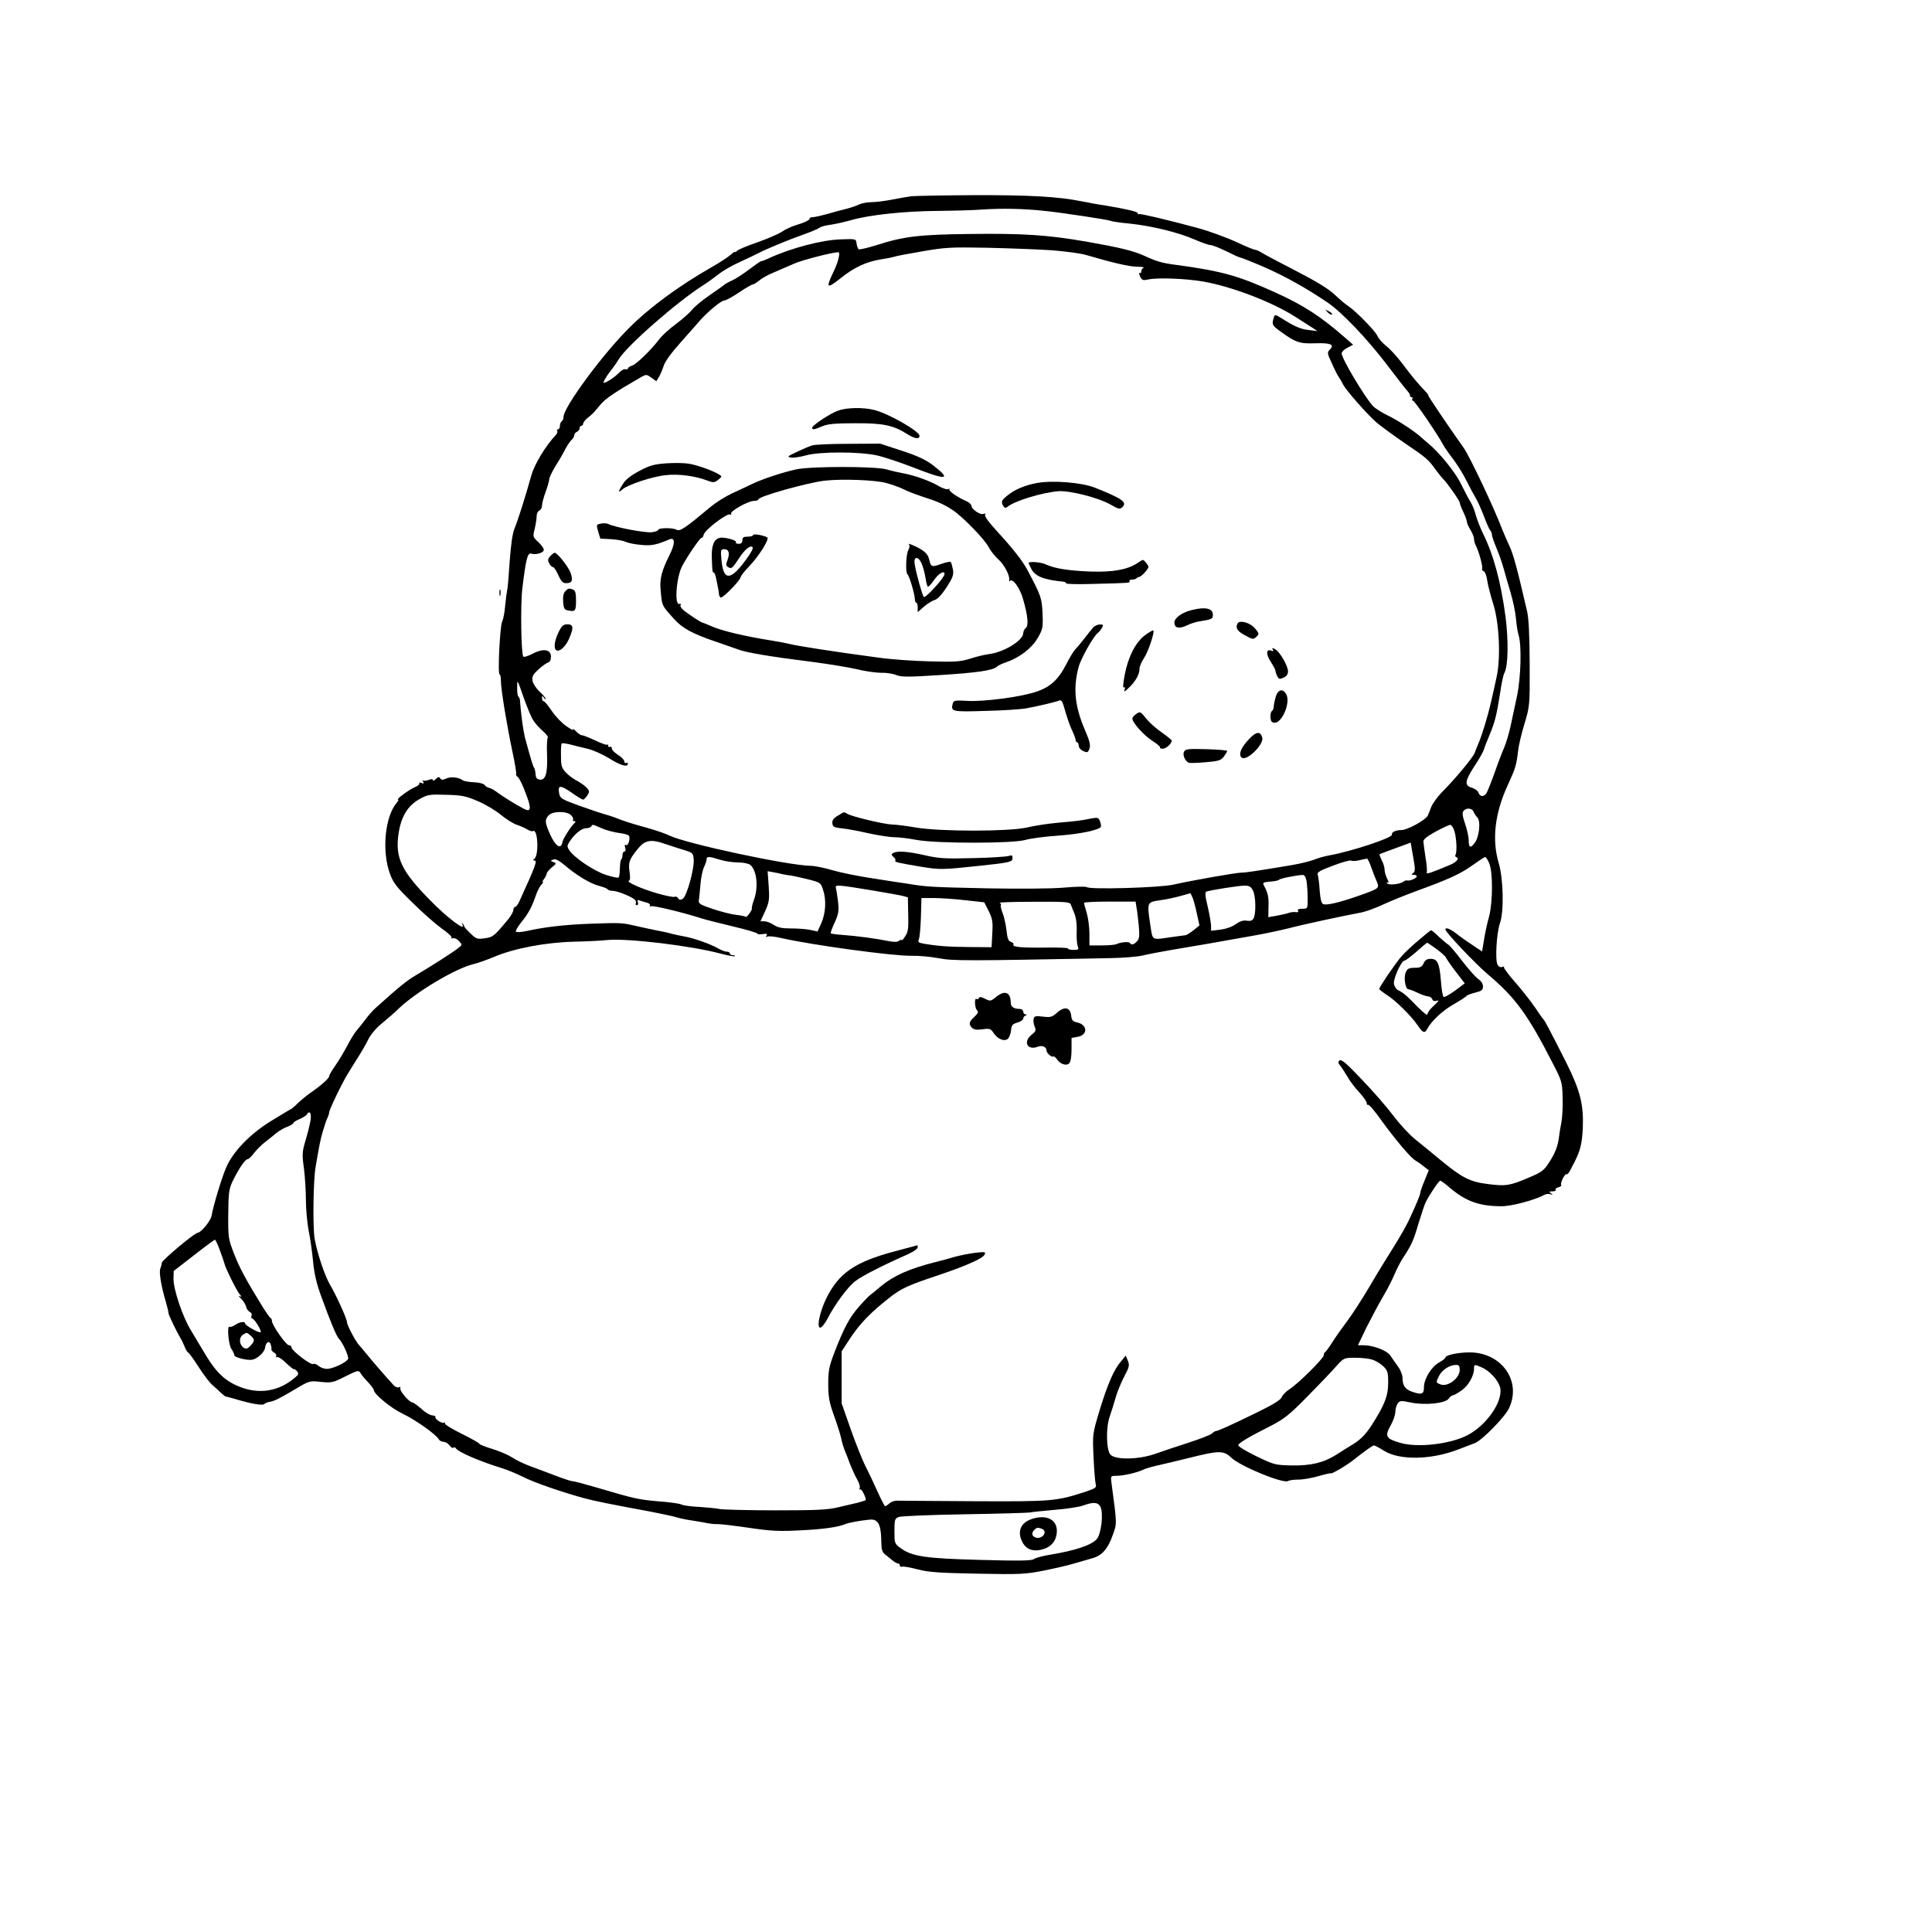 <?xml version="1.0" standalone="no"?>
<!DOCTYPE svg PUBLIC "-//W3C//DTD SVG 20010904//EN"
 "http://www.w3.org/TR/2001/REC-SVG-20010904/DTD/svg10.dtd">
<svg version="1.0" xmlns="http://www.w3.org/2000/svg"
 width="1080pt" height="1080pt" viewBox="0 0 1080 1080"
 preserveAspectRatio="xMidYMid meet">

<g transform="translate(0,1080) scale(0.1,-0.1)"
fill="#000000" stroke="none">
<path d="M5095 9703 c-16 -2 -63 -10 -104 -18 -40 -8 -93 -15 -118 -15 -24 0
-56 -6 -71 -13 -15 -8 -49 -19 -77 -26 -27 -7 -74 -19 -103 -28 -29 -8 -64
-16 -77 -17 -12 0 -21 -4 -19 -7 4 -8 -30 -24 -81 -39 -22 -7 -56 -23 -75 -36
-20 -13 -83 -40 -140 -60 -58 -20 -108 -41 -112 -48 -4 -6 -8 -8 -8 -4 0 4
-11 -3 -24 -15 -13 -12 -61 -44 -107 -70 -184 -105 -346 -224 -462 -340 -149
-148 -367 -444 -367 -498 0 -10 -4 -21 -10 -24 -5 -3 -10 -15 -10 -26 0 -10
-5 -19 -11 -19 -5 0 -8 -4 -4 -9 3 -5 -1 -15 -8 -23 -55 -57 -118 -161 -136
-223 -36 -129 -78 -260 -95 -300 -11 -26 -20 -89 -27 -185 -5 -80 -11 -152
-14 -160 -2 -8 -7 -46 -11 -85 -3 -38 -11 -79 -17 -90 -12 -23 -26 -295 -14
-295 4 0 7 -16 7 -35 0 -48 34 -253 65 -399 14 -65 23 -121 20 -124 -2 -3 2
-10 10 -16 8 -6 28 -47 44 -91 33 -85 30 -108 -11 -86 -48 25 -115 67 -146 90
-18 14 -40 26 -49 27 -9 2 -20 9 -24 16 -5 7 -30 14 -59 15 -28 1 -56 6 -63
11 -22 17 -66 22 -92 10 -21 -9 -28 -9 -34 1 -6 10 -12 9 -25 -4 -9 -9 -16
-12 -16 -6 0 7 -8 7 -24 1 -13 -5 -27 -6 -32 -2 -4 4 -3 1 1 -7 6 -11 4 -13
-9 -8 -9 4 -15 3 -12 -2 3 -5 -8 -14 -24 -21 -32 -13 -109 -70 -95 -70 5 0 1
-8 -7 -17 -66 -77 -85 -270 -38 -398 19 -51 37 -75 127 -162 57 -57 131 -121
163 -144 33 -23 57 -45 54 -50 -3 -5 1 -6 9 -4 7 3 22 -4 33 -16 19 -21 19
-21 -6 -40 -31 -25 -156 -104 -234 -150 -51 -30 -90 -61 -229 -186 -15 -14
-40 -42 -54 -62 -15 -20 -37 -47 -49 -61 -12 -14 -36 -53 -53 -86 -18 -34 -47
-83 -66 -110 -19 -27 -35 -54 -35 -60 0 -12 -46 -53 -106 -94 -20 -14 -50 -39
-68 -56 -17 -17 -36 -33 -41 -35 -6 -2 -56 -33 -112 -67 -115 -71 -210 -169
-248 -257 -23 -51 -73 -215 -82 -270 -5 -30 -58 -94 -77 -96 -19 -1 -201 -154
-202 -169 0 -8 -4 -22 -8 -32 -8 -18 5 -99 31 -185 9 -32 16 -61 15 -64 -1 -7
47 -107 67 -139 5 -8 16 -30 23 -48 7 -17 16 -32 19 -32 4 0 30 -36 59 -81 28
-44 63 -90 78 -102 14 -12 35 -31 46 -42 12 -11 23 -20 26 -21 3 0 31 -8 63
-17 83 -25 145 -35 154 -26 5 5 17 10 28 12 32 6 55 18 143 70 82 49 83 49
146 42 60 -6 68 -4 137 31 68 34 74 35 84 19 5 -10 25 -34 43 -52 17 -19 32
-39 32 -44 0 -22 97 -102 163 -133 71 -34 184 -114 200 -142 4 -8 17 -14 27
-14 10 0 25 -9 33 -20 8 -11 17 -17 21 -13 4 4 10 3 14 -3 15 -22 131 -72 257
-111 28 -8 80 -30 117 -48 64 -33 219 -86 343 -120 59 -16 154 -35 365 -74 58
-11 123 -25 145 -31 22 -7 65 -16 95 -20 30 -5 69 -11 85 -15 17 -3 43 -6 59
-5 16 0 95 -9 175 -21 121 -18 170 -20 281 -14 132 6 215 18 255 35 19 8 82
20 137 25 44 5 62 -25 64 -107 1 -63 4 -74 25 -90 13 -11 32 -26 42 -34 9 -7
22 -14 27 -14 6 0 10 -5 10 -11 0 -6 5 -9 12 -7 7 3 46 -4 88 -15 61 -16 122
-20 334 -24 237 -5 269 -3 370 17 61 12 138 30 171 40 33 9 78 23 100 29 54
14 88 52 115 129 24 67 25 55 -7 294 -5 37 -4 38 27 38 40 0 117 18 150 34 14
7 52 18 85 25 33 7 114 27 180 43 159 40 186 40 227 0 52 -49 292 -148 319
-131 8 5 34 8 59 8 25 0 75 9 113 20 37 11 67 17 67 15 0 -7 91 46 125 74 66
52 108 82 116 82 4 0 29 -13 56 -30 86 -54 262 -51 411 6 37 14 81 31 97 37
39 15 167 145 190 194 73 152 -41 313 -220 313 -63 0 -135 -15 -135 -29 0 -4
-15 -16 -33 -26 -44 -23 -87 -92 -87 -139 0 -40 -12 -45 -69 -25 -36 13 -51
35 -51 77 0 16 -11 44 -25 63 -14 19 -33 46 -42 60 -18 29 -96 59 -151 59
l-31 0 47 98 c27 53 68 131 92 172 25 41 54 99 66 128 13 30 33 70 47 90 49
76 57 93 86 191 17 55 35 111 42 123 23 45 73 118 80 118 4 0 29 -18 55 -41
91 -76 165 -102 289 -102 55 0 183 34 237 63 10 6 25 7 35 4 15 -5 16 -4 3 5
-12 9 -11 11 8 11 13 0 21 4 18 9 -3 5 4 11 16 14 12 4 19 9 15 13 -3 4 1 20
9 36 9 17 18 27 21 24 3 -3 12 5 19 19 7 13 19 37 27 52 31 61 41 102 45 188
5 134 -15 210 -96 372 -92 181 -116 227 -123 233 -3 3 -25 33 -48 68 -23 34
-73 98 -111 141 -38 43 -66 81 -63 85 4 4 0 4 -9 1 -11 -4 -20 0 -27 13 -14
27 -5 178 14 232 23 65 19 247 -7 335 -39 131 -22 279 50 435 43 94 49 112 58
191 3 30 19 98 36 153 29 98 30 100 29 335 -1 163 -5 255 -15 296 -55 237 -76
317 -100 367 -14 31 -31 69 -37 85 -47 124 -182 409 -216 458 -108 153 -203
295 -199 295 3 0 -5 11 -17 23 -46 49 -75 84 -126 152 -29 39 -70 84 -91 100
-21 17 -44 42 -50 57 -13 29 -120 138 -163 167 -16 10 -50 39 -76 64 -34 32
-101 73 -217 133 -92 47 -178 93 -190 101 -13 8 -27 15 -31 15 -11 1 -50 16
-98 39 -64 30 -168 68 -232 85 -170 46 -319 81 -325 77 -5 -2 -8 0 -8 5 0 9
-62 23 -180 43 -36 5 -96 16 -135 24 -131 26 -290 35 -605 34 -173 -1 -328 -4
-345 -6z m745 -82 c99 -10 360 -50 371 -56 4 -3 51 -10 105 -15 123 -13 271
-49 362 -89 39 -17 79 -31 89 -31 11 0 50 -16 89 -35 38 -19 73 -35 78 -35 5
0 63 -23 128 -51 114 -49 240 -119 359 -200 81 -55 221 -202 333 -349 52 -69
103 -134 113 -145 10 -11 17 -23 15 -27 -1 -5 3 -8 9 -8 5 0 7 -4 4 -10 -3 -5
-2 -10 4 -10 9 0 139 -190 170 -249 7 -13 32 -49 56 -80 23 -31 57 -85 74
-121 18 -36 41 -78 51 -95 10 -16 30 -61 45 -100 14 -38 30 -74 35 -79 6 -6
10 -17 10 -25 0 -9 12 -43 26 -76 14 -33 32 -85 40 -115 8 -30 26 -91 39 -135
13 -44 26 -107 29 -140 3 -33 9 -76 15 -95 18 -58 13 -238 -9 -342 -11 -51
-27 -127 -36 -168 -9 -41 -25 -95 -36 -120 -11 -25 -36 -90 -55 -145 -20 -55
-40 -106 -46 -112 -14 -19 -35 -16 -42 6 -3 10 -20 22 -38 28 -42 12 -39 37
17 123 24 36 47 76 51 90 4 14 19 52 33 85 29 70 38 106 58 233 7 51 18 101
24 111 21 39 23 180 6 314 -26 194 -67 347 -127 467 -15 31 -32 76 -39 100 -6
25 -20 59 -30 75 -11 17 -35 63 -54 102 -32 65 -122 176 -184 226 -12 10 -28
24 -35 30 -33 32 -124 92 -184 122 -38 18 -77 43 -89 56 -52 60 -174 265 -174
294 0 8 14 22 32 31 l32 17 -41 36 c-139 122 -236 185 -398 258 -206 93 -296
118 -555 153 -76 10 -103 18 -175 51 -63 28 -138 46 -320 78 -220 38 -354 47
-660 43 -276 -3 -366 -14 -514 -62 -52 -16 -98 -27 -102 -23 -4 5 -9 19 -11
33 -3 25 -4 25 -88 22 -104 -3 -275 -48 -396 -103 -23 -11 -44 -19 -49 -19 -4
0 -34 -21 -67 -46 -33 -25 -76 -53 -96 -62 -21 -9 -39 -20 -42 -23 -3 -3 -39
-29 -80 -57 -41 -28 -86 -65 -100 -82 -14 -18 -55 -54 -91 -81 -37 -27 -80
-66 -95 -87 -45 -59 -127 -139 -151 -146 -13 -4 -23 -11 -23 -16 0 -5 -6 -7
-13 -4 -8 3 -25 -7 -38 -21 -22 -23 -70 -55 -84 -55 -7 0 16 40 41 70 11 14
31 42 43 62 44 74 326 321 471 413 25 16 64 44 87 62 23 19 77 50 120 69 43
20 90 42 105 50 39 21 162 72 249 103 43 15 83 32 90 38 8 6 37 14 64 17 28 4
79 16 115 26 101 29 300 50 480 51 91 1 206 4 255 8 106 7 227 5 345 -8z m40
-220 c74 -6 160 -17 190 -26 143 -42 239 -65 285 -66 28 0 44 -3 38 -6 -7 -2
-13 -11 -13 -19 0 -9 -4 -13 -9 -10 -5 4 -4 -5 2 -19 11 -22 16 -24 47 -17 53
11 209 5 307 -12 160 -28 389 -116 517 -199 28 -18 67 -43 86 -55 l35 -23 -47
6 c-46 4 -82 20 -156 67 -37 23 -37 23 -46 -14 -5 -23 0 -31 42 -61 84 -61
106 -69 193 -66 87 3 111 -7 83 -35 -16 -17 -15 -21 12 -79 15 -34 33 -69 39
-77 6 -8 17 -26 23 -40 17 -32 135 -167 187 -212 22 -19 91 -69 153 -112 126
-85 136 -94 177 -151 16 -22 34 -44 40 -50 21 -19 95 -124 95 -135 0 -6 9 -30
20 -52 11 -23 20 -48 20 -55 0 -7 9 -27 20 -45 11 -18 20 -41 20 -51 0 -9 4
-25 9 -35 17 -30 42 -122 36 -131 -3 -5 1 -11 9 -14 7 -3 17 -27 20 -54 4 -26
19 -84 33 -128 34 -106 43 -304 19 -410 -8 -38 -22 -101 -31 -139 -17 -75 -49
-182 -70 -231 -7 -16 -17 -41 -22 -55 -11 -27 -110 -146 -184 -220 -24 -25
-50 -61 -58 -80 -7 -19 -16 -42 -20 -50 -13 -25 -114 -80 -146 -80 -33 0 -58
-12 -54 -26 4 -17 -225 -93 -347 -115 -28 -5 -68 -16 -89 -25 -21 -8 -76 -22
-124 -30 -197 -33 -257 -42 -281 -42 -30 0 -289 -46 -380 -67 -71 -17 -467
-29 -485 -14 -6 4 -64 3 -130 -3 -70 -6 -245 -7 -420 -4 -318 7 -343 8 -445
25 -36 5 -127 19 -202 31 -75 11 -175 31 -223 45 -47 14 -102 25 -123 25 -127
2 -698 124 -792 170 -19 10 -75 29 -125 43 -84 23 -131 38 -180 58 -11 4 -38
13 -60 19 -22 6 -86 28 -142 48 -93 34 -102 39 -107 66 -10 48 6 49 68 6 31
-22 61 -40 65 -40 5 0 15 10 24 23 13 20 13 25 -2 42 -9 11 -33 28 -53 39 -20
10 -49 31 -64 47 -24 26 -28 37 -28 93 -1 35 1 67 4 70 3 3 23 0 45 -5 22 -6
66 -17 97 -24 32 -7 87 -32 123 -54 63 -40 105 -52 105 -30 0 5 -4 7 -10 4 -5
-3 -10 0 -10 9 0 8 -16 24 -35 36 -19 12 -35 28 -35 36 0 9 -4 12 -10 9 -5 -3
-10 -1 -10 6 0 7 -3 10 -6 6 -3 -3 -33 8 -67 24 -34 16 -67 29 -74 29 -7 0
-22 10 -34 23 -12 12 -19 16 -15 9 4 -7 -13 1 -37 18 -25 17 -62 55 -82 85
-20 30 -40 55 -46 55 -5 0 -9 8 -9 18 0 14 2 15 10 2 5 -8 10 -11 10 -6 0 5
-15 23 -34 40 -18 17 -36 44 -39 60 -4 24 2 35 32 63 20 18 44 36 54 39 11 3
17 16 17 33 0 42 -44 48 -104 16 -25 -13 -48 -20 -51 -15 -12 20 -16 292 -5
381 20 165 29 201 50 194 27 -8 70 5 70 22 0 8 -14 27 -31 43 -31 28 -31 30
-20 74 6 25 11 57 11 71 0 14 7 28 15 31 8 4 15 16 15 28 0 12 9 46 20 76 11
30 20 62 20 70 0 9 16 43 36 76 21 32 45 75 55 95 10 19 25 41 33 49 9 7 16
19 16 27 0 7 7 16 15 19 8 4 15 12 15 20 0 8 5 14 10 14 6 0 10 6 10 13 1 6
12 21 26 32 28 22 28 22 73 76 26 31 84 70 225 151 28 16 30 16 57 -3 l28 -20
14 23 c8 13 20 41 27 63 8 25 44 74 94 130 45 50 92 104 106 120 40 47 121
115 138 115 9 0 46 20 83 45 37 25 72 45 77 45 6 0 23 11 39 24 15 13 53 33
83 45 30 13 79 34 109 47 40 19 215 64 247 64 13 0 0 -55 -26 -108 -44 -92
-39 -99 33 -42 79 64 146 96 230 110 36 5 72 13 80 16 8 3 77 16 153 29 127
22 159 24 364 20 124 -3 286 -9 360 -14z m-2901 -2625 c12 -19 37 -47 56 -63
19 -17 31 -33 27 -37 -4 -4 -6 -47 -4 -94 4 -104 -8 -145 -41 -140 -16 2 -22
10 -23 29 -1 14 -4 32 -9 38 -7 12 -16 42 -50 166 -10 40 -22 123 -29 217 -1
3 -4 10 -8 14 -5 4 -8 28 -7 53 0 45 1 44 34 -52 19 -54 43 -113 54 -131z
m-309 -454 c41 -17 100 -52 130 -77 30 -25 71 -50 90 -56 19 -6 45 -18 58 -26
12 -7 26 -12 31 -9 28 18 35 -138 7 -156 -8 -6 -8 -8 1 -8 18 0 8 -28 -83
-227 -8 -18 -19 -33 -24 -33 -6 0 -10 -7 -10 -16 0 -9 -12 -31 -27 -50 -80
-97 -87 -103 -133 -109 -42 -6 -48 -4 -80 27 -19 18 -35 36 -35 40 0 3 -4 10
-9 15 -5 5 -6 3 -2 -4 27 -47 -84 36 -181 136 -160 163 -195 237 -175 371 14
95 51 156 117 193 47 26 56 27 150 24 86 -2 110 -7 175 -35z m5567 -59 c4 -10
13 -24 21 -32 21 -21 11 -111 -15 -144 -24 -31 -33 -26 -33 18 0 18 -9 58 -20
90 -15 44 -17 61 -9 72 16 19 48 16 56 -4z m-5044 -21 c10 -10 14 -22 10 -25
-3 -4 0 -7 7 -7 10 0 9 -5 -4 -17 -21 -22 -59 -83 -62 -101 -8 -43 -39 -23
-69 44 -29 66 -31 81 -8 106 22 25 104 25 126 0z m168 -71 c24 -11 68 -23 97
-27 29 -3 55 -11 58 -16 9 -15 -5 -60 -17 -52 -7 4 -9 -1 -4 -15 4 -12 2 -21
-4 -21 -6 0 -11 -8 -11 -18 0 -10 -3 -22 -7 -26 -4 -3 -7 -26 -8 -51 0 -24 -3
-47 -7 -50 -4 -4 -36 3 -73 15 -68 23 -174 95 -202 136 -14 22 -14 26 2 51 28
42 66 73 91 73 12 0 26 5 29 10 8 13 5 13 56 -9z m4769 -16 c12 -37 16 -118 6
-134 -3 -5 -1 -11 6 -13 18 -6 -1 -29 -39 -44 -105 -44 -132 -53 -127 -41 2 7
0 44 -7 82 -6 39 -11 78 -12 89 -2 13 17 29 68 57 39 21 75 38 82 38 6 1 17
-15 23 -34z m-4408 -74 c29 -10 76 -25 103 -33 48 -15 50 -17 53 -54 3 -54
-39 -204 -61 -218 -13 -8 -20 -8 -26 3 -5 7 -13 11 -19 8 -5 -4 -49 5 -98 19
-92 27 -177 65 -158 71 7 2 8 20 3 51 -7 51 -2 66 44 124 42 53 75 59 159 29z
m4166 -3 c1 -7 7 -44 14 -81 10 -58 9 -70 -3 -78 -11 -7 -11 -9 4 -9 9 0 17
-4 17 -9 0 -10 -39 -27 -54 -23 -4 2 -13 -1 -20 -6 -18 -15 -85 -22 -92 -10
-4 7 -2 8 4 4 6 -4 5 6 -3 21 -8 15 -15 38 -15 51 0 13 -7 37 -16 53 -8 17
-14 32 -12 33 3 3 14 7 123 47 28 10 50 18 51 19 0 0 1 -6 2 -12z m-3863 -84
c28 -9 73 -15 100 -15 28 0 58 -6 68 -13 37 -28 48 -123 22 -195 -8 -23 -14
-45 -12 -49 3 -10 -29 -53 -35 -47 -3 3 -27 8 -54 11 -27 3 -85 18 -130 33
-74 25 -80 29 -77 52 2 13 6 53 9 89 3 36 12 78 20 94 8 16 14 35 14 43 0 17
14 16 75 -3z m4300 -20 c21 -50 20 -217 -1 -298 -10 -33 -22 -91 -28 -128
l-11 -67 -55 37 c-31 20 -72 49 -91 65 -34 25 -59 35 -59 21 0 -15 162 -186
234 -248 157 -132 226 -227 364 -496 52 -100 55 -109 57 -190 2 -47 -1 -110
-6 -140 -6 -30 -12 -68 -14 -85 -6 -51 -22 -93 -56 -144 -28 -44 -41 -54 -113
-84 -105 -45 -129 -49 -228 -36 -100 12 -145 35 -265 134 -48 40 -113 93 -143
117 -30 24 -85 83 -121 131 -36 48 -116 140 -178 204 -85 90 -114 114 -123
105 -9 -9 -8 -16 4 -29 8 -10 26 -38 41 -63 14 -25 44 -64 67 -88 22 -24 40
-50 40 -58 0 -8 4 -13 8 -10 5 3 38 -36 74 -87 73 -101 161 -206 187 -222 9
-5 31 -20 47 -33 l31 -24 -23 -56 c-13 -31 -24 -62 -24 -68 0 -12 -25 -72 -66
-159 -13 -27 -50 -93 -83 -145 -33 -52 -95 -153 -137 -225 -42 -71 -98 -157
-123 -190 -25 -33 -62 -85 -81 -115 -19 -30 -38 -56 -42 -58 -5 -2 -8 -10 -8
-18 0 -17 -143 -159 -192 -190 -20 -13 -39 -33 -43 -44 -5 -15 -48 -42 -143
-88 -144 -70 -214 -102 -226 -102 -4 0 -13 -6 -21 -13 -7 -8 -67 -31 -132 -52
-65 -21 -149 -49 -188 -63 -89 -31 -218 -34 -247 -4 -24 24 -27 153 -4 215 8
23 22 68 31 99 8 31 30 85 48 120 30 56 32 66 22 91 l-12 29 -28 -34 c-39 -45
-75 -130 -120 -278 -37 -124 -38 -126 -32 -255 3 -71 9 -140 12 -151 6 -19 0
-24 -57 -43 -163 -53 -184 -55 -618 -53 -223 1 -417 3 -433 3 -15 1 -35 -6
-45 -15 -10 -9 -21 -16 -24 -16 -3 0 -20 33 -38 72 -18 40 -49 107 -70 148
-21 41 -59 138 -86 215 l-49 140 0 146 0 145 49 75 c53 80 113 142 216 223 68
54 106 71 280 129 146 49 241 91 253 112 9 17 5 18 -49 12 -33 -4 -84 -14
-114 -22 -30 -9 -80 -23 -110 -30 -144 -36 -234 -76 -304 -134 -27 -23 -54
-45 -60 -49 -6 -4 -34 -32 -62 -64 -53 -59 -85 -117 -140 -260 -29 -76 -34
-99 -34 -175 0 -73 6 -103 31 -173 17 -47 35 -103 40 -125 10 -45 13 -51 24
-80 5 -11 17 -42 27 -70 11 -27 28 -65 39 -84 11 -19 18 -40 15 -48 -3 -8 -2
-12 3 -9 7 5 31 -42 31 -59 0 -3 -47 -17 -70 -21 -8 -2 -46 -11 -85 -20 -58
-14 -119 -17 -350 -17 -154 0 -293 4 -310 7 -16 4 -68 9 -114 12 -45 2 -90 8
-100 13 -9 5 -50 11 -91 15 -156 13 -155 13 -400 85 -58 17 -112 31 -120 31
-8 0 -51 14 -95 31 -44 17 -109 41 -144 54 -35 13 -80 35 -100 49 -20 13 -69
34 -108 46 -40 12 -73 25 -73 29 0 4 -45 29 -99 56 -55 27 -97 53 -94 58 3 6
2 7 -4 4 -11 -7 -55 21 -49 32 3 4 -6 8 -18 9 -13 1 -40 17 -61 37 -22 19 -44
35 -49 35 -17 0 -71 62 -68 78 2 8 -1 11 -8 7 -6 -4 -19 1 -29 11 -44 48 -119
134 -146 168 -16 20 -38 46 -48 57 -20 22 -67 111 -67 127 0 19 -61 153 -96
212 -28 47 -71 175 -85 255 -11 64 -8 322 5 400 21 123 27 155 42 205 9 30 20
63 25 72 5 10 9 23 9 29 0 15 76 173 109 224 13 22 39 63 56 90 18 28 42 70
54 95 13 26 44 64 77 90 30 25 72 61 92 81 99 95 319 226 421 250 25 6 75 24
111 39 114 49 291 82 454 86 60 1 141 5 180 9 116 11 471 -32 635 -76 40 -11
76 -17 79 -14 3 3 -2 5 -11 5 -10 0 -17 5 -17 10 0 6 -8 10 -17 10 -10 0 -31
8 -48 18 -39 23 -139 59 -190 67 -22 4 -53 11 -70 15 -16 5 -57 14 -90 20 -33
7 -87 18 -120 26 -70 16 -78 16 -250 10 -132 -5 -244 -17 -348 -40 -32 -7 -60
-9 -63 -4 -3 4 10 27 29 51 40 49 59 84 82 150 9 26 23 54 32 62 8 8 11 15 7
15 -3 0 0 7 7 16 7 9 14 22 15 30 1 8 15 24 30 36 25 20 25 22 8 29 -18 6 -18
7 -1 14 12 5 30 -4 63 -31 66 -57 143 -103 192 -116 23 -6 45 -14 48 -19 3 -5
16 -9 29 -9 28 0 117 -37 127 -53 4 -6 4 -15 2 -19 -3 -4 0 -8 6 -8 7 0 9 7 6
16 -5 12 -2 15 10 10 9 -3 27 -9 40 -12 13 -3 21 -11 17 -17 -3 -6 -1 -7 5 -3
10 6 175 -33 287 -69 22 -7 102 -27 177 -45 76 -18 136 -36 133 -40 -2 -3 10
-4 27 -2 23 4 29 2 23 -8 -5 -9 -4 -11 4 -6 6 4 42 1 79 -8 176 -40 627 -101
727 -99 39 1 105 -5 149 -13 79 -16 153 -16 966 0 69 1 148 8 175 14 28 7 102
21 165 32 117 19 253 43 460 80 63 11 151 30 195 41 79 21 317 72 405 88 25 5
81 25 125 46 44 20 123 52 175 71 186 68 251 97 317 144 38 27 71 49 75 49 4
1 15 -15 23 -35z m-727 17 c20 5 40 9 44 9 3 0 14 -21 23 -47 9 -27 23 -63 31
-80 16 -39 17 -39 -108 -83 -101 -35 -172 -52 -191 -44 -10 3 -16 28 -20 77
-2 40 -8 79 -11 88 -5 12 12 23 86 50 51 20 97 32 101 28 5 -3 25 -3 45 2z
m-3223 -78 c17 -3 37 -7 45 -7 8 -1 49 -10 91 -20 76 -19 77 -20 90 -60 19
-56 15 -131 -10 -187 l-21 -46 -42 9 c-24 5 -72 8 -108 8 -49 0 -72 5 -95 20
-16 11 -40 20 -52 20 l-22 0 26 56 c23 52 25 65 20 141 l-6 83 27 -5 c15 -2
41 -8 57 -12z m2929 -40 c3 -21 6 -64 6 -95 0 -58 0 -58 -31 -58 -19 0 -28 -4
-23 -11 4 -6 -1 -10 -12 -8 -11 2 -28 0 -39 -4 -11 -4 -41 -11 -68 -16 l-47
-8 1 56 c2 55 -3 78 -22 114 -13 24 -12 25 36 29 22 2 42 6 45 10 5 7 89 24
131 27 11 1 18 -10 23 -36z m-2419 -52 c72 -12 144 -25 160 -29 l30 -8 2 -94
c2 -79 0 -99 -17 -124 -11 -17 -20 -27 -20 -22 0 5 -6 3 -14 -3 -10 -8 -27 -8
-63 -1 -57 12 -172 28 -256 34 -32 2 -61 6 -63 9 -2 2 7 29 22 60 22 49 24 65
19 114 -4 32 -9 67 -12 77 -6 22 -1 22 212 -13z m2119 1 c16 -30 18 -127 4
-155 -7 -13 -17 -17 -38 -14 -19 4 -39 -3 -62 -19 -20 -15 -55 -27 -86 -31
l-52 -6 0 29 c-1 16 -9 64 -19 107 -14 56 -16 80 -7 83 24 8 173 32 208 33 31
1 40 -4 52 -27z m-313 -131 l14 -64 -33 -27 c-18 -14 -38 -27 -45 -28 -6 0
-43 -6 -82 -11 -109 -16 -101 -20 -114 64 -20 135 -21 131 57 143 37 5 90 17
117 25 l50 14 12 -26 c6 -15 17 -55 24 -90z m-1298 77 l109 -12 25 -49 c21
-43 24 -59 20 -126 l-4 -76 -124 1 c-116 1 -175 5 -257 19 -27 5 -32 9 -26 23
5 9 10 65 12 125 l3 107 67 0 c36 0 115 -5 175 -12z m593 -25 c4 -10 13 -32
20 -50 9 -19 14 -58 13 -95 -2 -35 1 -73 5 -85 8 -21 5 -23 -23 -23 -17 0 -31
3 -31 8 0 4 -55 6 -122 5 -134 -2 -192 3 -183 17 3 5 -3 11 -14 15 -14 4 -20
19 -25 67 -4 34 -14 77 -22 96 -7 19 -12 38 -9 42 3 5 -1 11 -7 13 -7 3 78 6
190 6 185 1 203 -1 208 -16z m367 -15 c4 -18 9 -65 13 -104 5 -58 3 -73 -11
-87 -18 -19 -31 -21 -39 -8 -6 8 -49 5 -76 -7 -8 -4 -45 -7 -82 -7 l-68 0 0
66 c0 36 -7 88 -15 115 -8 27 -15 52 -15 57 0 4 65 7 144 7 l144 0 5 -32z
m-4617 -1190 c-4 -24 -16 -74 -28 -113 -19 -64 -20 -78 -9 -156 6 -48 11 -127
11 -177 0 -50 7 -126 15 -169 9 -43 20 -121 25 -173 6 -67 19 -124 45 -195 51
-141 86 -225 99 -238 22 -22 57 -100 52 -113 -8 -20 -87 -57 -119 -56 -16 0
-37 8 -47 17 -10 9 -24 14 -29 10 -13 -8 -121 75 -121 92 0 7 -7 13 -15 13
-16 0 -95 113 -95 136 0 7 -3 14 -7 16 -5 2 -23 28 -42 58 -91 147 -132 222
-162 300 -32 82 -34 90 -33 221 1 122 4 142 24 185 33 68 70 124 84 124 6 0
22 15 35 33 13 17 41 46 62 62 22 17 51 40 66 53 16 12 43 28 61 34 17 7 32
16 32 20 0 4 15 14 34 22 18 8 37 19 40 25 17 26 28 10 22 -31z m-507 -727
c12 -32 23 -64 25 -72 3 -21 67 -151 85 -173 14 -16 14 -18 1 -11 -8 4 -5 -2
7 -14 13 -12 25 -32 29 -46 3 -13 13 -26 21 -29 8 -4 13 -13 9 -21 -3 -8 -1
-15 3 -15 12 0 55 -69 48 -77 -7 -7 -87 38 -87 49 0 13 -29 9 -55 -8 -13 -9
-28 -14 -32 -11 -15 10 -6 -101 11 -124 9 -13 16 -29 16 -35 0 -12 72 -30 100
-25 30 6 69 42 72 68 4 31 24 42 32 16 3 -10 5 -22 3 -26 -1 -5 6 -13 16 -18
9 -6 14 -15 11 -21 -4 -6 -2 -8 4 -4 6 3 29 -11 51 -33 22 -21 42 -37 44 -35
2 3 10 -3 17 -11 12 -14 9 -20 -16 -40 -89 -74 -197 -90 -305 -47 -78 31 -129
78 -187 174 -27 46 -66 109 -85 142 -46 74 -97 227 -97 286 l1 45 112 87 c61
48 115 87 118 88 4 0 16 -26 28 -59z m173 -478 c23 -21 23 -29 -2 -56 -16 -17
-24 -19 -38 -11 -24 16 -28 55 -6 71 23 16 24 16 46 -4z m6267 -133 c19 -5 47
-22 63 -37 25 -24 28 -33 28 -92 0 -75 -21 -127 -93 -239 -32 -49 -59 -77 -98
-102 -30 -18 -74 -46 -99 -62 -69 -44 -141 -62 -250 -60 -92 2 -98 4 -198 52
-61 30 -102 55 -100 62 5 13 58 45 187 110 71 37 101 61 201 163 65 66 137
141 160 168 42 46 43 47 104 47 34 0 77 -4 95 -10z m491 -58 c0 -46 -67 -97
-107 -81 -27 10 -27 11 -8 49 17 33 58 59 93 60 18 0 22 -6 22 -28z m123 14
c47 -20 97 -77 104 -118 12 -77 -78 -205 -182 -260 -96 -51 -280 -72 -376 -44
-82 23 -89 37 -56 96 15 26 27 61 27 77 0 16 6 37 13 47 12 17 19 17 72 6 80
-17 194 -5 213 21 7 10 18 19 23 19 6 0 28 12 50 28 38 26 69 82 69 122 0 24
1 24 43 6z m-2132 -778 c19 -35 5 -156 -21 -183 -32 -34 -121 -63 -265 -87
-38 -6 -77 -17 -85 -23 -11 -10 -83 -11 -300 -5 -308 8 -382 19 -447 67 -32
23 -33 27 -33 94 0 64 2 70 24 79 13 5 179 12 368 15 188 3 353 8 365 10 12 3
75 9 140 15 65 5 136 16 158 24 57 21 82 19 96 -6z"/>
<path d="M7422 9054 c10 -10 20 -15 24 -12 3 4 -5 12 -18 18 -22 12 -22 12 -6
-6z"/>
<path d="M4686 8505 c-44 -15 -146 -83 -146 -96 0 -13 13 -11 56 8 31 13 71
17 184 17 156 1 214 -11 292 -61 42 -26 68 -30 68 -9 0 25 -172 124 -252 144
-62 16 -154 14 -202 -3z"/>
<path d="M4540 8310 c-14 -4 -52 -20 -85 -36 -54 -25 -57 -28 -32 -32 15 -2
51 4 81 12 74 22 302 22 399 0 40 -9 133 -40 207 -69 184 -72 213 -68 103 16
-40 30 -87 52 -174 80 l-119 39 -177 -1 c-98 0 -189 -4 -203 -9z"/>
<path d="M3725 8210 c-67 -5 -92 -11 -150 -42 -47 -25 -77 -48 -92 -72 -28
-43 -29 -55 -4 -32 28 26 170 73 244 80 69 8 166 -5 230 -30 35 -13 40 -13 62
4 22 18 22 19 4 30 -34 21 -123 53 -169 60 -25 4 -81 5 -125 2z"/>
<path d="M4450 8176 c-77 -17 -186 -53 -245 -81 -27 -13 -79 -38 -115 -54 -36
-17 -88 -50 -116 -73 -146 -122 -172 -140 -193 -129 -21 12 -101 11 -101 -1 0
-4 -15 -10 -34 -13 -32 -6 -209 27 -246 46 -8 4 -27 5 -41 2 -26 -5 -26 -6
-15 -45 l12 -39 60 -3 c33 -2 70 -9 82 -15 12 -6 50 -14 85 -17 58 -6 87 0
159 31 33 13 33 -24 0 -89 -44 -89 -55 -132 -49 -195 8 -89 5 -83 74 -160 48
-54 106 -85 243 -131 52 -18 104 -36 115 -40 40 -17 183 -41 415 -70 91 -12
203 -30 250 -41 47 -12 108 -20 136 -20 29 1 67 -5 85 -13 29 -11 67 -11 239
0 210 13 300 26 323 47 6 7 30 18 52 25 73 25 142 78 175 134 29 50 31 58 28
138 -4 88 -8 99 -86 246 -26 49 -81 119 -164 209 -58 64 -78 92 -70 100 4 5
-1 5 -10 2 -19 -7 -68 27 -68 47 0 6 -12 17 -27 24 -53 23 -103 59 -96 67 5 4
2 5 -5 1 -7 -4 -31 3 -55 17 -48 29 -142 62 -202 72 -22 4 -62 13 -89 21 -63
18 -425 18 -506 0z m504 -76 c34 -9 77 -25 95 -34 18 -10 65 -28 104 -41 87
-28 120 -42 172 -76 55 -36 180 -164 202 -208 10 -20 35 -51 55 -69 34 -31 66
-94 59 -117 -1 -5 1 -7 5 -2 16 15 55 -39 73 -102 27 -94 32 -148 15 -162 -8
-6 -14 -19 -14 -28 0 -40 -104 -105 -188 -117 -26 -3 -75 -15 -109 -26 -54
-17 -83 -19 -225 -15 -90 2 -219 11 -288 21 -241 32 -465 67 -495 76 -16 4
-61 13 -100 19 -157 25 -282 55 -342 82 -23 10 -45 19 -48 19 -3 0 -33 18 -66
41 -41 27 -59 46 -55 55 3 8 1 12 -4 9 -31 -19 -21 142 12 208 30 58 105 167
111 161 2 -3 8 5 11 18 8 28 132 122 148 112 6 -4 8 -3 5 4 -9 13 95 72 128
72 14 0 25 4 25 9 0 16 274 93 370 104 98 11 284 4 344 -13z"/>
<path d="M4210 7809 c0 -5 -13 -9 -30 -9 -23 0 -30 -4 -30 -20 0 -14 -7 -20
-21 -20 -11 0 -18 4 -15 9 7 11 -68 31 -92 24 -31 -8 -45 -43 -43 -108 3 -81
3 -85 11 -85 4 0 11 -19 15 -42 5 -24 9 -46 10 -50 1 -5 3 -17 4 -28 0 -11 6
-20 12 -20 14 0 109 98 109 113 0 6 20 32 44 57 58 60 119 157 105 166 -21 12
-79 22 -79 13z m-28 -121 c-95 -136 -138 -141 -149 -18 -5 55 -4 60 15 60 26
0 33 -21 19 -60 -10 -25 -9 -33 3 -40 19 -12 24 -8 65 55 33 49 65 72 73 53 2
-4 -10 -27 -26 -50z"/>
<path d="M5083 7754 c3 -4 1 -16 -5 -28 -14 -24 -17 -128 -5 -137 10 -7 39
-105 41 -136 0 -13 4 -23 9 -23 4 0 7 -12 7 -26 l0 -26 35 31 c20 17 46 33 60
37 15 4 39 29 66 70 35 55 41 70 36 100 -4 20 -9 39 -12 42 -3 4 -27 -1 -52
-10 -54 -19 -59 -18 -68 21 -7 33 -25 51 -74 75 -36 17 -49 20 -38 10z m70
-107 c8 -18 17 -54 21 -80 4 -26 10 -47 14 -47 4 0 20 18 35 40 26 36 57 53
57 31 0 -20 -107 -137 -116 -128 -8 8 -44 136 -51 185 -7 44 22 44 40 -1z"/>
<path d="M5797 8100 c-66 -12 -122 -35 -163 -68 -36 -28 -40 -38 -25 -61 7
-11 13 -12 23 -4 40 33 191 79 283 87 64 5 222 -35 292 -74 47 -27 53 -28 68
-14 27 27 -4 48 -155 108 -73 29 -235 42 -323 26z"/>
<path d="M3076 7691 c-14 -15 -15 -24 -6 -40 6 -12 15 -21 21 -21 6 0 19 -20
30 -45 16 -35 25 -45 44 -45 33 0 39 14 25 57 -12 34 -74 113 -90 113 -4 0
-15 -9 -24 -19z"/>
<path d="M6355 7650 c-56 -35 -136 -49 -258 -45 -125 5 -202 17 -251 40 -26
13 -96 18 -96 8 0 -1 5 -13 12 -27 21 -47 69 -67 186 -78 6 -1 12 -5 12 -9 0
-4 69 -6 153 -3 198 5 207 5 201 15 -3 5 3 9 14 9 10 0 22 3 26 8 4 4 11 7 14
7 11 0 52 44 52 56 0 9 -24 39 -32 39 -2 0 -17 -9 -33 -20z"/>
<path d="M3160 7495 c-10 -10 -14 -29 -12 -59 3 -39 7 -45 30 -49 38 -7 42 -2
42 58 0 39 -4 54 -16 59 -23 9 -28 8 -44 -9z"/>
<path d="M6663 7390 c-55 -13 -98 -44 -98 -70 0 -31 25 -37 70 -16 18 9 48 19
67 22 75 12 78 14 78 38 0 35 -41 45 -117 26z"/>
<path d="M6929 7323 c-9 -2 -16 -14 -16 -26 0 -16 12 -30 46 -48 43 -24 47
-25 64 -9 16 16 16 18 -3 42 -21 28 -64 47 -91 41z"/>
<path d="M3122 7265 c-23 -48 -28 -90 -12 -100 17 -11 51 19 71 64 27 62 25
81 -9 81 -23 0 -32 -8 -50 -45z"/>
<path d="M6110 7291 c-8 -9 -31 -37 -49 -61 -19 -25 -42 -52 -51 -61 -9 -9
-31 -46 -50 -83 -45 -87 -90 -128 -171 -154 -89 -29 -289 -55 -381 -50 -69 4
-77 3 -82 -15 -12 -45 -5 -47 182 -41 98 2 202 9 232 15 78 15 162 35 181 43
13 6 19 -6 34 -60 10 -36 27 -85 38 -107 11 -23 20 -48 20 -54 0 -7 4 -13 9
-13 4 0 8 -8 8 -18 0 -11 11 -24 25 -30 23 -11 27 -9 35 13 7 20 2 41 -25 104
-57 133 -67 232 -36 351 12 46 81 170 107 191 8 7 20 21 25 31 8 15 6 18 -13
17 -13 0 -30 -8 -38 -18z"/>
<path d="M6402 7250 c-53 -38 -96 -122 -115 -223 -9 -49 -11 -74 -4 -70 7 4 8
-1 3 -13 -5 -14 1 -11 24 11 38 36 60 75 60 107 0 13 12 40 26 61 23 34 60
145 51 153 -2 2 -22 -9 -45 -26z"/>
<path d="M7115 7169 c6 -9 3 -11 -9 -6 -29 11 -30 -21 -2 -63 14 -22 26 -44
26 -50 0 -6 5 -20 10 -30 9 -17 14 -18 35 -8 17 7 25 19 25 35 0 31 -46 110
-72 124 -16 9 -19 8 -13 -2z"/>
<path d="M7131 6903 c-6 -21 -11 -46 -11 -55 0 -9 -5 -20 -10 -23 -6 -4 -9
-20 -8 -36 2 -22 7 -29 24 -29 41 0 87 109 66 155 -18 39 -49 33 -61 -12z"/>
<path d="M6348 6806 c-10 -7 -18 -17 -18 -23 0 -22 64 -94 110 -123 28 -18 48
-35 45 -39 -2 -4 5 -7 17 -6 19 1 48 29 48 45 0 4 -25 24 -55 45 -31 21 -69
55 -86 76 -34 43 -36 44 -61 25z"/>
<path d="M6981 6667 c-43 -45 -59 -83 -41 -101 26 -26 128 73 116 112 -12 36
-34 33 -75 -11z"/>
<path d="M6619 6598 c-10 -18 6 -54 27 -62 6 -2 48 -1 93 3 72 6 85 10 102 31
10 14 19 28 19 32 0 4 -52 8 -116 10 -102 3 -117 1 -125 -14z"/>
<path d="M4683 6240 c-24 -14 -32 -26 -30 -42 2 -20 9 -24 57 -29 30 -3 97
-16 149 -28 52 -11 115 -21 140 -21 25 0 81 -7 124 -15 110 -21 541 -21 610 0
27 8 110 19 185 24 122 9 225 31 236 49 2 4 0 18 -5 31 -8 21 -13 22 -47 16
-59 -12 -81 -15 -187 -24 -55 -5 -134 -17 -175 -27 -103 -23 -483 -23 -620 0
-52 9 -113 17 -135 17 -46 2 -221 44 -247 59 -22 13 -17 13 -55 -10z"/>
<path d="M4992 6031 c-10 -6 -10 -10 2 -21 9 -7 14 -16 11 -20 -6 -9 7 -12
149 -36 99 -16 115 -16 311 5 180 19 195 22 195 44 0 16 -4 18 -22 12 -13 -4
-103 -10 -200 -12 -155 -4 -189 -2 -268 16 -96 22 -156 26 -178 12z"/>
<path d="M7930 5544 c-36 -30 -78 -70 -93 -87 -32 -35 -127 -175 -127 -185 0
-4 20 -19 43 -34 50 -32 135 -116 172 -170 29 -43 40 -47 55 -17 24 44 86 101
146 135 35 20 66 40 70 45 3 5 25 14 50 20 36 9 44 15 44 35 0 14 -10 30 -25
40 -14 9 -55 55 -92 103 -36 47 -71 88 -76 90 -5 2 -28 21 -51 42 -22 22 -43
39 -46 39 -3 0 -34 -25 -70 -56z m100 -49 c26 -19 50 -41 53 -48 3 -7 27 -43
55 -79 l50 -65 -56 -42 c-31 -22 -59 -38 -63 -33 -4 4 -11 43 -14 87 -8 100
-19 125 -57 125 -21 0 -32 -7 -40 -25 -9 -20 -18 -25 -50 -25 -31 0 -41 -5
-49 -24 -14 -29 -3 -96 14 -96 7 -1 30 -9 52 -20 22 -11 48 -19 58 -20 10 0
20 -7 23 -15 4 -11 13 -13 27 -9 14 4 8 -4 -16 -26 -20 -18 -37 -39 -37 -49 0
-10 -19 4 -54 39 -60 62 -81 81 -111 95 -11 6 -21 22 -23 37 -3 29 42 128 59
128 6 0 36 23 67 50 31 28 58 50 60 50 2 0 26 -16 52 -35z"/>
<path d="M5566 5225 c-28 -22 -31 -23 -60 -8 -21 11 -31 12 -34 4 -2 -6 -8 -9
-13 -5 -13 8 -11 -50 3 -64 9 -9 5 -17 -15 -36 -31 -28 -33 -41 -13 -62 10
-10 27 -12 58 -8 40 6 46 4 62 -20 22 -35 63 -51 81 -32 7 7 15 28 17 47 2 28
8 35 36 43 17 5 32 15 32 22 0 7 6 15 13 17 10 4 10 6 0 6 -7 1 -13 8 -13 16
0 8 -9 15 -19 15 -34 0 -51 12 -51 35 0 60 -34 72 -84 30z"/>
<path d="M5910 5140 c-29 -26 -37 -28 -80 -23 -41 5 -49 3 -52 -13 -2 -11 0
-30 6 -43 9 -20 6 -27 -17 -45 -50 -40 -24 -90 35 -67 25 9 48 -1 48 -22 0
-13 30 -40 37 -33 3 3 13 -3 21 -15 19 -28 53 -39 69 -23 8 8 13 38 13 77 l0
65 34 6 c59 11 56 68 -4 81 -23 5 -29 12 -32 37 -5 47 -37 54 -78 18z"/>
<path d="M5005 3806 c-228 -61 -316 -122 -387 -266 -39 -81 -56 -175 -28 -160
8 5 24 26 35 47 42 82 116 182 157 212 39 30 160 91 296 151 28 13 52 29 52
37 0 7 -1 13 -2 12 -2 -1 -57 -16 -123 -33z"/>
<path d="M5763 2307 c-57 -21 -76 -67 -51 -121 18 -41 53 -59 99 -51 56 10 89
41 96 92 10 76 -55 112 -144 80z m61 -53 c36 -14 3 -61 -34 -49 -22 7 -26 25
-8 43 14 14 20 14 42 6z"/>
<path d="M2792 7485 c0 -16 2 -22 5 -12 2 9 2 23 0 30 -3 6 -5 -1 -5 -18z"/>
</g>
</svg>

